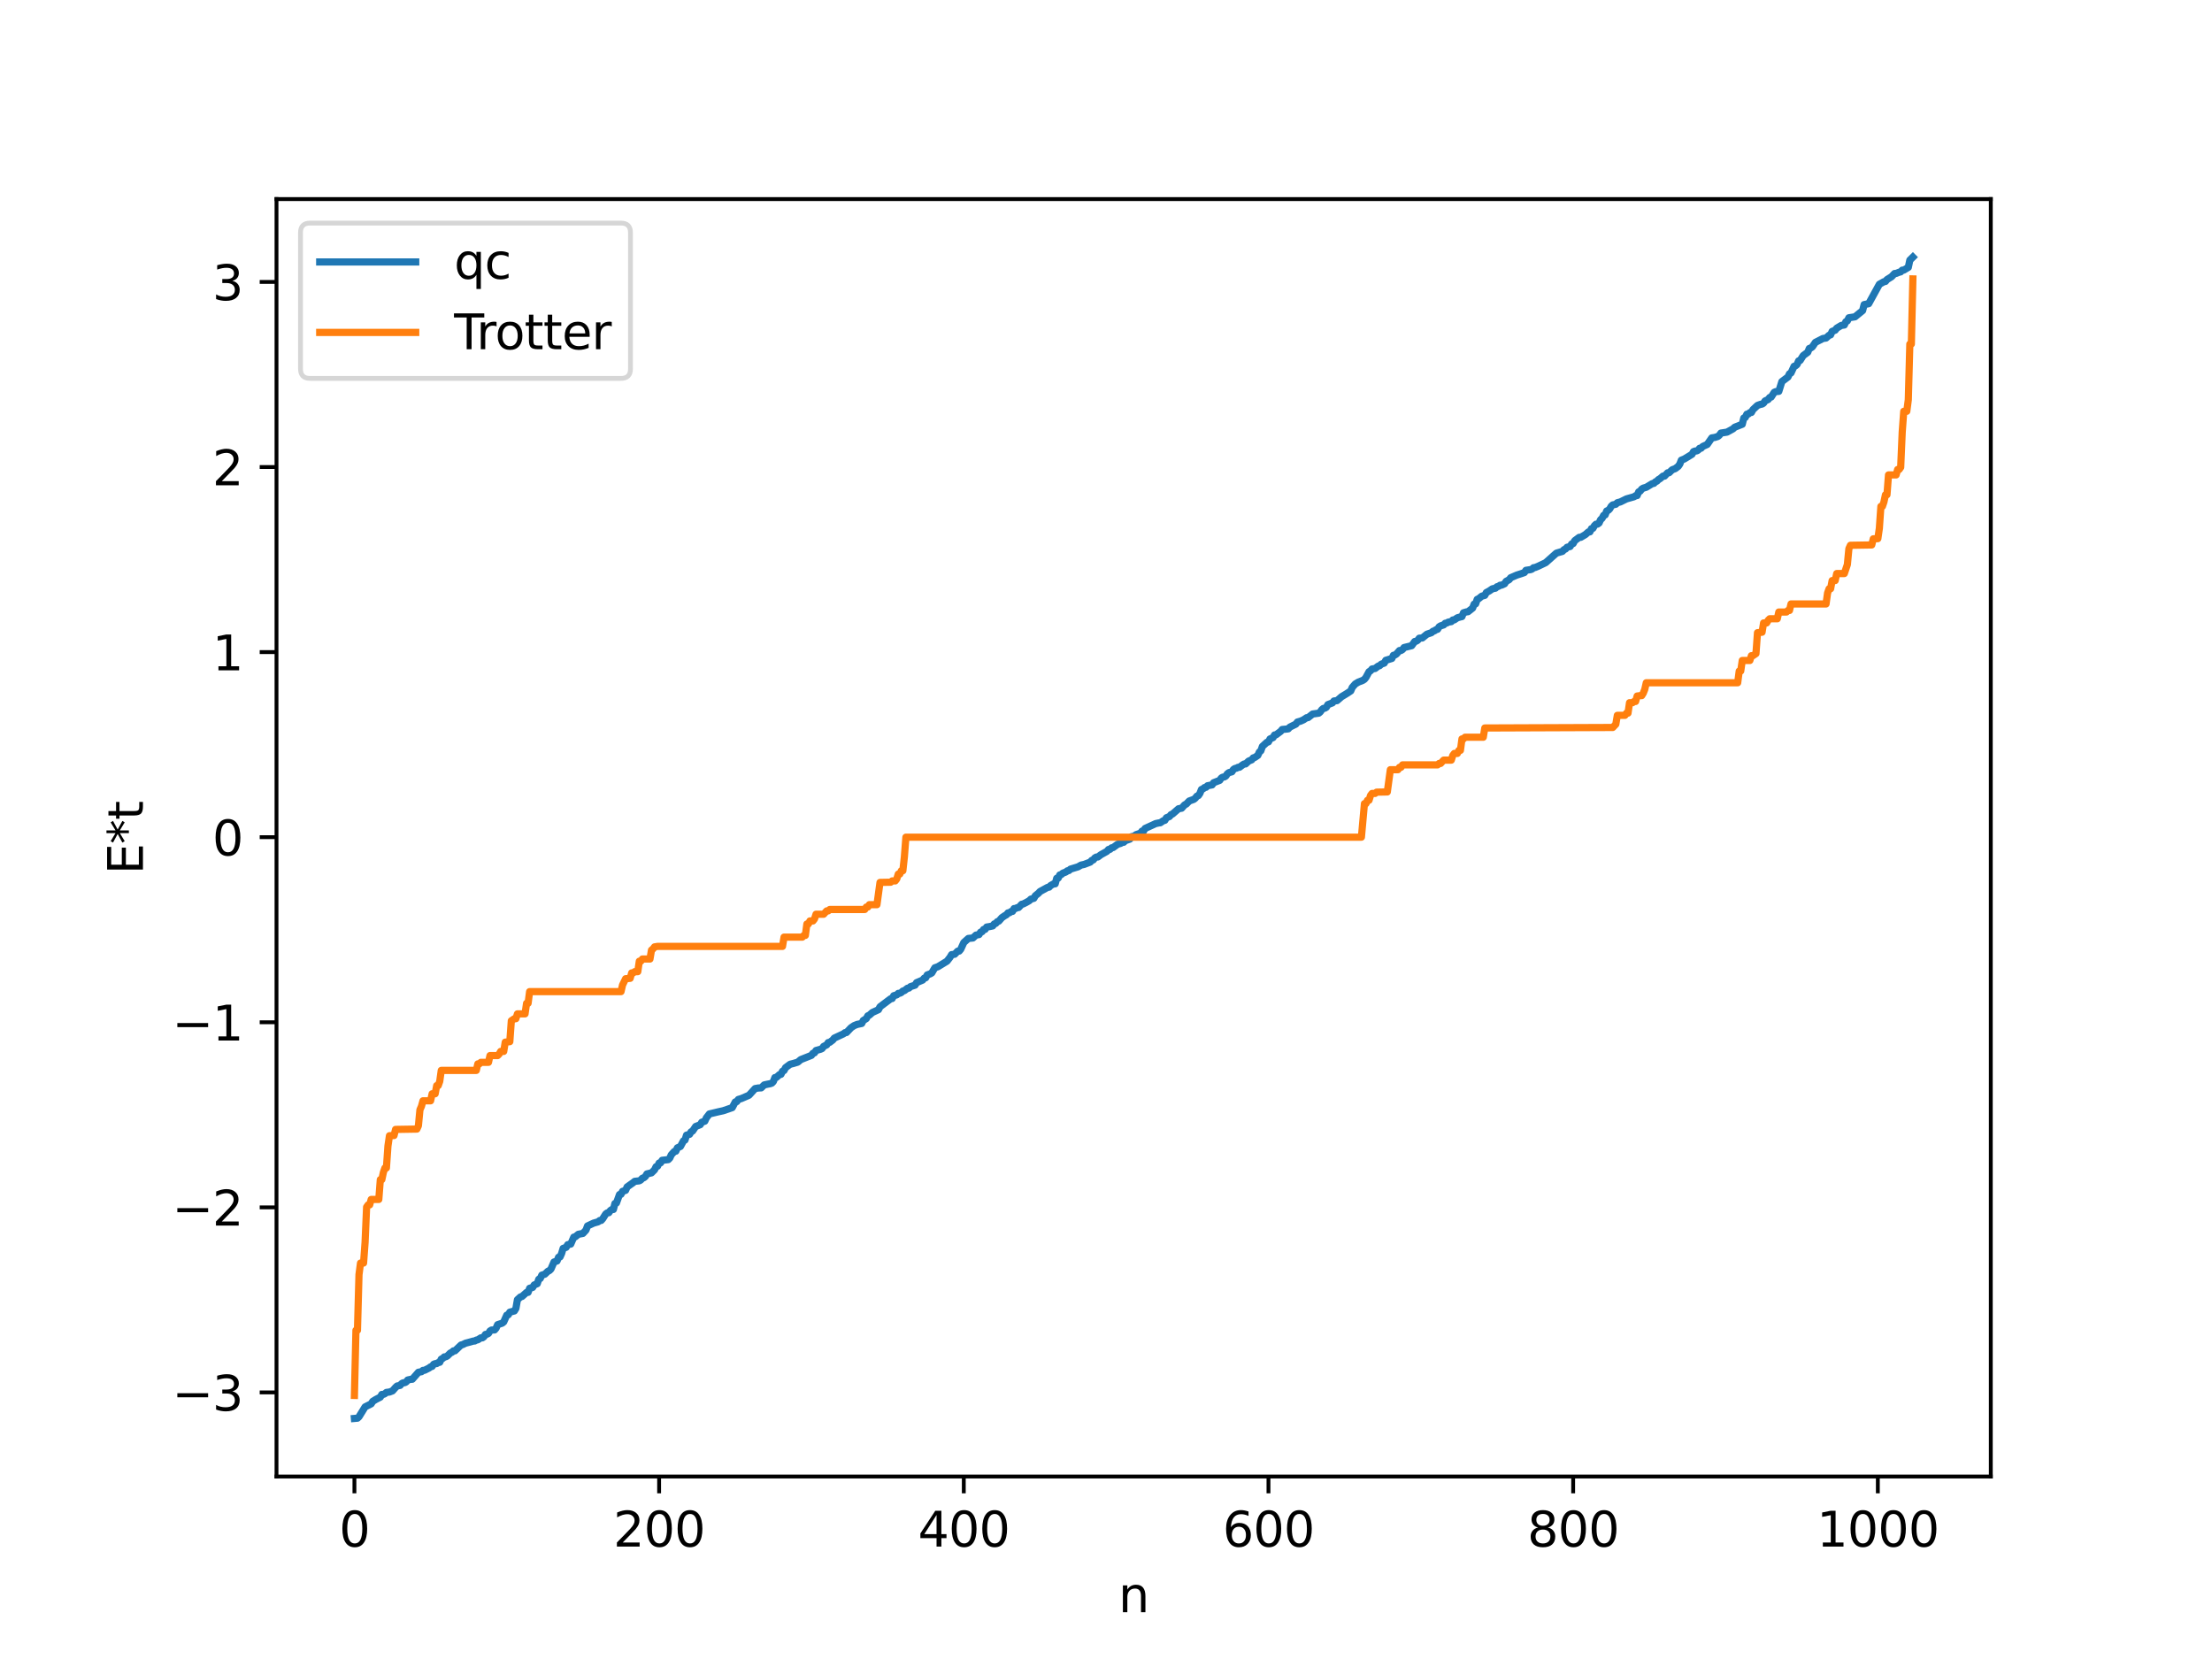 <?xml version="1.0" encoding="utf-8" standalone="no"?>
<!DOCTYPE svg PUBLIC "-//W3C//DTD SVG 1.1//EN"
  "http://www.w3.org/Graphics/SVG/1.1/DTD/svg11.dtd">
<svg xmlns:xlink="http://www.w3.org/1999/xlink" width="460.8pt" height="345.6pt" viewBox="0 0 460.8 345.6" xmlns="http://www.w3.org/2000/svg" version="1.1">
 <defs>
  <style type="text/css">*{stroke-linejoin: round; stroke-linecap: butt}</style>
 </defs>
 <g id="figure_1">
  <g id="patch_1">
   <path d="M 0 345.6 
L 460.8 345.6 
L 460.8 0 
L 0 0 
z
" style="fill: #ffffff"/>
  </g>
  <g id="axes_1">
   <g id="patch_2">
    <path d="M 57.6 307.584 
L 414.72 307.584 
L 414.72 41.472 
L 57.6 41.472 
z
" style="fill: #ffffff"/>
   </g>
   <g id="matplotlib.axis_1">
    <g id="xtick_1">
     <g id="line2d_1">
      <defs>
       <path id="m05484815c2" d="M 0 0 
L 0 3.5 
" style="stroke: #000000; stroke-width: 0.8"/>
      </defs>
      <g>
       <use xlink:href="#m05484815c2" x="73.833" y="307.584" style="stroke: #000000; stroke-width: 0.8"/>
      </g>
     </g>
     <g id="text_1">
      <!-- 0 -->
      <g transform="translate(70.651 322.182) scale(0.1 -0.1)">
       <defs>
        <path id="DejaVuSans-30" d="M 2034 4250 
Q 1547 4250 1301 3770 
Q 1056 3291 1056 2328 
Q 1056 1369 1301 889 
Q 1547 409 2034 409 
Q 2525 409 2770 889 
Q 3016 1369 3016 2328 
Q 3016 3291 2770 3770 
Q 2525 4250 2034 4250 
z
M 2034 4750 
Q 2819 4750 3233 4129 
Q 3647 3509 3647 2328 
Q 3647 1150 3233 529 
Q 2819 -91 2034 -91 
Q 1250 -91 836 529 
Q 422 1150 422 2328 
Q 422 3509 836 4129 
Q 1250 4750 2034 4750 
z
" transform="scale(0.016)"/>
       </defs>
       <use xlink:href="#DejaVuSans-30"/>
      </g>
     </g>
    </g>
    <g id="xtick_2">
     <g id="line2d_2">
      <g>
       <use xlink:href="#m05484815c2" x="137.304" y="307.584" style="stroke: #000000; stroke-width: 0.8"/>
      </g>
     </g>
     <g id="text_2">
      <!-- 200 -->
      <g transform="translate(127.76 322.182) scale(0.1 -0.1)">
       <defs>
        <path id="DejaVuSans-32" d="M 1228 531 
L 3431 531 
L 3431 0 
L 469 0 
L 469 531 
Q 828 903 1448 1529 
Q 2069 2156 2228 2338 
Q 2531 2678 2651 2914 
Q 2772 3150 2772 3378 
Q 2772 3750 2511 3984 
Q 2250 4219 1831 4219 
Q 1534 4219 1204 4116 
Q 875 4013 500 3803 
L 500 4441 
Q 881 4594 1212 4672 
Q 1544 4750 1819 4750 
Q 2544 4750 2975 4387 
Q 3406 4025 3406 3419 
Q 3406 3131 3298 2873 
Q 3191 2616 2906 2266 
Q 2828 2175 2409 1742 
Q 1991 1309 1228 531 
z
" transform="scale(0.016)"/>
       </defs>
       <use xlink:href="#DejaVuSans-32"/>
       <use xlink:href="#DejaVuSans-30" x="63.623"/>
       <use xlink:href="#DejaVuSans-30" x="127.246"/>
      </g>
     </g>
    </g>
    <g id="xtick_3">
     <g id="line2d_3">
      <g>
       <use xlink:href="#m05484815c2" x="200.775" y="307.584" style="stroke: #000000; stroke-width: 0.8"/>
      </g>
     </g>
     <g id="text_3">
      <!-- 400 -->
      <g transform="translate(191.231 322.182) scale(0.1 -0.1)">
       <defs>
        <path id="DejaVuSans-34" d="M 2419 4116 
L 825 1625 
L 2419 1625 
L 2419 4116 
z
M 2253 4666 
L 3047 4666 
L 3047 1625 
L 3713 1625 
L 3713 1100 
L 3047 1100 
L 3047 0 
L 2419 0 
L 2419 1100 
L 313 1100 
L 313 1709 
L 2253 4666 
z
" transform="scale(0.016)"/>
       </defs>
       <use xlink:href="#DejaVuSans-34"/>
       <use xlink:href="#DejaVuSans-30" x="63.623"/>
       <use xlink:href="#DejaVuSans-30" x="127.246"/>
      </g>
     </g>
    </g>
    <g id="xtick_4">
     <g id="line2d_4">
      <g>
       <use xlink:href="#m05484815c2" x="264.246" y="307.584" style="stroke: #000000; stroke-width: 0.8"/>
      </g>
     </g>
     <g id="text_4">
      <!-- 600 -->
      <g transform="translate(254.702 322.182) scale(0.1 -0.1)">
       <defs>
        <path id="DejaVuSans-36" d="M 2113 2584 
Q 1688 2584 1439 2293 
Q 1191 2003 1191 1497 
Q 1191 994 1439 701 
Q 1688 409 2113 409 
Q 2538 409 2786 701 
Q 3034 994 3034 1497 
Q 3034 2003 2786 2293 
Q 2538 2584 2113 2584 
z
M 3366 4563 
L 3366 3988 
Q 3128 4100 2886 4159 
Q 2644 4219 2406 4219 
Q 1781 4219 1451 3797 
Q 1122 3375 1075 2522 
Q 1259 2794 1537 2939 
Q 1816 3084 2150 3084 
Q 2853 3084 3261 2657 
Q 3669 2231 3669 1497 
Q 3669 778 3244 343 
Q 2819 -91 2113 -91 
Q 1303 -91 875 529 
Q 447 1150 447 2328 
Q 447 3434 972 4092 
Q 1497 4750 2381 4750 
Q 2619 4750 2861 4703 
Q 3103 4656 3366 4563 
z
" transform="scale(0.016)"/>
       </defs>
       <use xlink:href="#DejaVuSans-36"/>
       <use xlink:href="#DejaVuSans-30" x="63.623"/>
       <use xlink:href="#DejaVuSans-30" x="127.246"/>
      </g>
     </g>
    </g>
    <g id="xtick_5">
     <g id="line2d_5">
      <g>
       <use xlink:href="#m05484815c2" x="327.717" y="307.584" style="stroke: #000000; stroke-width: 0.8"/>
      </g>
     </g>
     <g id="text_5">
      <!-- 800 -->
      <g transform="translate(318.173 322.182) scale(0.1 -0.1)">
       <defs>
        <path id="DejaVuSans-38" d="M 2034 2216 
Q 1584 2216 1326 1975 
Q 1069 1734 1069 1313 
Q 1069 891 1326 650 
Q 1584 409 2034 409 
Q 2484 409 2743 651 
Q 3003 894 3003 1313 
Q 3003 1734 2745 1975 
Q 2488 2216 2034 2216 
z
M 1403 2484 
Q 997 2584 770 2862 
Q 544 3141 544 3541 
Q 544 4100 942 4425 
Q 1341 4750 2034 4750 
Q 2731 4750 3128 4425 
Q 3525 4100 3525 3541 
Q 3525 3141 3298 2862 
Q 3072 2584 2669 2484 
Q 3125 2378 3379 2068 
Q 3634 1759 3634 1313 
Q 3634 634 3220 271 
Q 2806 -91 2034 -91 
Q 1263 -91 848 271 
Q 434 634 434 1313 
Q 434 1759 690 2068 
Q 947 2378 1403 2484 
z
M 1172 3481 
Q 1172 3119 1398 2916 
Q 1625 2713 2034 2713 
Q 2441 2713 2670 2916 
Q 2900 3119 2900 3481 
Q 2900 3844 2670 4047 
Q 2441 4250 2034 4250 
Q 1625 4250 1398 4047 
Q 1172 3844 1172 3481 
z
" transform="scale(0.016)"/>
       </defs>
       <use xlink:href="#DejaVuSans-38"/>
       <use xlink:href="#DejaVuSans-30" x="63.623"/>
       <use xlink:href="#DejaVuSans-30" x="127.246"/>
      </g>
     </g>
    </g>
    <g id="xtick_6">
     <g id="line2d_6">
      <g>
       <use xlink:href="#m05484815c2" x="391.188" y="307.584" style="stroke: #000000; stroke-width: 0.8"/>
      </g>
     </g>
     <g id="text_6">
      <!-- 1000 -->
      <g transform="translate(378.463 322.182) scale(0.1 -0.1)">
       <defs>
        <path id="DejaVuSans-31" d="M 794 531 
L 1825 531 
L 1825 4091 
L 703 3866 
L 703 4441 
L 1819 4666 
L 2450 4666 
L 2450 531 
L 3481 531 
L 3481 0 
L 794 0 
L 794 531 
z
" transform="scale(0.016)"/>
       </defs>
       <use xlink:href="#DejaVuSans-31"/>
       <use xlink:href="#DejaVuSans-30" x="63.623"/>
       <use xlink:href="#DejaVuSans-30" x="127.246"/>
       <use xlink:href="#DejaVuSans-30" x="190.869"/>
      </g>
     </g>
    </g>
    <g id="text_7">
     <!-- n -->
     <g transform="translate(232.991 335.861) scale(0.1 -0.1)">
      <defs>
       <path id="DejaVuSans-6e" d="M 3513 2113 
L 3513 0 
L 2938 0 
L 2938 2094 
Q 2938 2591 2744 2837 
Q 2550 3084 2163 3084 
Q 1697 3084 1428 2787 
Q 1159 2491 1159 1978 
L 1159 0 
L 581 0 
L 581 3500 
L 1159 3500 
L 1159 2956 
Q 1366 3272 1645 3428 
Q 1925 3584 2291 3584 
Q 2894 3584 3203 3211 
Q 3513 2838 3513 2113 
z
" transform="scale(0.016)"/>
      </defs>
      <use xlink:href="#DejaVuSans-6e"/>
     </g>
    </g>
   </g>
   <g id="matplotlib.axis_2">
    <g id="ytick_1">
     <g id="line2d_7">
      <defs>
       <path id="m15553b2b1c" d="M 0 0 
L -3.5 0 
" style="stroke: #000000; stroke-width: 0.8"/>
      </defs>
      <g>
       <use xlink:href="#m15553b2b1c" x="57.6" y="290.067" style="stroke: #000000; stroke-width: 0.8"/>
      </g>
     </g>
     <g id="text_8">
      <!-- −3 -->
      <g transform="translate(35.858 293.867) scale(0.1 -0.1)">
       <defs>
        <path id="DejaVuSans-2212" d="M 678 2272 
L 4684 2272 
L 4684 1741 
L 678 1741 
L 678 2272 
z
" transform="scale(0.016)"/>
        <path id="DejaVuSans-33" d="M 2597 2516 
Q 3050 2419 3304 2112 
Q 3559 1806 3559 1356 
Q 3559 666 3084 287 
Q 2609 -91 1734 -91 
Q 1441 -91 1130 -33 
Q 819 25 488 141 
L 488 750 
Q 750 597 1062 519 
Q 1375 441 1716 441 
Q 2309 441 2620 675 
Q 2931 909 2931 1356 
Q 2931 1769 2642 2001 
Q 2353 2234 1838 2234 
L 1294 2234 
L 1294 2753 
L 1863 2753 
Q 2328 2753 2575 2939 
Q 2822 3125 2822 3475 
Q 2822 3834 2567 4026 
Q 2313 4219 1838 4219 
Q 1578 4219 1281 4162 
Q 984 4106 628 3988 
L 628 4550 
Q 988 4650 1302 4700 
Q 1616 4750 1894 4750 
Q 2613 4750 3031 4423 
Q 3450 4097 3450 3541 
Q 3450 3153 3228 2886 
Q 3006 2619 2597 2516 
z
" transform="scale(0.016)"/>
       </defs>
       <use xlink:href="#DejaVuSans-2212"/>
       <use xlink:href="#DejaVuSans-33" x="83.789"/>
      </g>
     </g>
    </g>
    <g id="ytick_2">
     <g id="line2d_8">
      <g>
       <use xlink:href="#m15553b2b1c" x="57.6" y="251.512" style="stroke: #000000; stroke-width: 0.8"/>
      </g>
     </g>
     <g id="text_9">
      <!-- −2 -->
      <g transform="translate(35.858 255.311) scale(0.1 -0.1)">
       <use xlink:href="#DejaVuSans-2212"/>
       <use xlink:href="#DejaVuSans-32" x="83.789"/>
      </g>
     </g>
    </g>
    <g id="ytick_3">
     <g id="line2d_9">
      <g>
       <use xlink:href="#m15553b2b1c" x="57.6" y="212.956" style="stroke: #000000; stroke-width: 0.8"/>
      </g>
     </g>
     <g id="text_10">
      <!-- −1 -->
      <g transform="translate(35.858 216.755) scale(0.1 -0.1)">
       <use xlink:href="#DejaVuSans-2212"/>
       <use xlink:href="#DejaVuSans-31" x="83.789"/>
      </g>
     </g>
    </g>
    <g id="ytick_4">
     <g id="line2d_10">
      <g>
       <use xlink:href="#m15553b2b1c" x="57.6" y="174.4" style="stroke: #000000; stroke-width: 0.8"/>
      </g>
     </g>
     <g id="text_11">
      <!-- 0 -->
      <g transform="translate(44.237 178.199) scale(0.1 -0.1)">
       <use xlink:href="#DejaVuSans-30"/>
      </g>
     </g>
    </g>
    <g id="ytick_5">
     <g id="line2d_11">
      <g>
       <use xlink:href="#m15553b2b1c" x="57.6" y="135.844" style="stroke: #000000; stroke-width: 0.8"/>
      </g>
     </g>
     <g id="text_12">
      <!-- 1 -->
      <g transform="translate(44.237 139.644) scale(0.1 -0.1)">
       <use xlink:href="#DejaVuSans-31"/>
      </g>
     </g>
    </g>
    <g id="ytick_6">
     <g id="line2d_12">
      <g>
       <use xlink:href="#m15553b2b1c" x="57.6" y="97.289" style="stroke: #000000; stroke-width: 0.8"/>
      </g>
     </g>
     <g id="text_13">
      <!-- 2 -->
      <g transform="translate(44.237 101.088) scale(0.1 -0.1)">
       <use xlink:href="#DejaVuSans-32"/>
      </g>
     </g>
    </g>
    <g id="ytick_7">
     <g id="line2d_13">
      <g>
       <use xlink:href="#m15553b2b1c" x="57.6" y="58.733" style="stroke: #000000; stroke-width: 0.8"/>
      </g>
     </g>
     <g id="text_14">
      <!-- 3 -->
      <g transform="translate(44.237 62.532) scale(0.1 -0.1)">
       <use xlink:href="#DejaVuSans-33"/>
      </g>
     </g>
    </g>
    <g id="text_15">
     <!-- E*t -->
     <g transform="translate(29.778 182.148) rotate(-90) scale(0.1 -0.1)">
      <defs>
       <path id="DejaVuSans-45" d="M 628 4666 
L 3578 4666 
L 3578 4134 
L 1259 4134 
L 1259 2753 
L 3481 2753 
L 3481 2222 
L 1259 2222 
L 1259 531 
L 3634 531 
L 3634 0 
L 628 0 
L 628 4666 
z
" transform="scale(0.016)"/>
       <path id="DejaVuSans-2a" d="M 3009 3897 
L 1888 3291 
L 3009 2681 
L 2828 2375 
L 1778 3009 
L 1778 1831 
L 1422 1831 
L 1422 3009 
L 372 2375 
L 191 2681 
L 1313 3291 
L 191 3897 
L 372 4206 
L 1422 3572 
L 1422 4750 
L 1778 4750 
L 1778 3572 
L 2828 4206 
L 3009 3897 
z
" transform="scale(0.016)"/>
       <path id="DejaVuSans-74" d="M 1172 4494 
L 1172 3500 
L 2356 3500 
L 2356 3053 
L 1172 3053 
L 1172 1153 
Q 1172 725 1289 603 
Q 1406 481 1766 481 
L 2356 481 
L 2356 0 
L 1766 0 
Q 1100 0 847 248 
Q 594 497 594 1153 
L 594 3053 
L 172 3053 
L 172 3500 
L 594 3500 
L 594 4494 
L 1172 4494 
z
" transform="scale(0.016)"/>
      </defs>
      <use xlink:href="#DejaVuSans-45"/>
      <use xlink:href="#DejaVuSans-2a" x="63.184"/>
      <use xlink:href="#DejaVuSans-74" x="113.184"/>
     </g>
    </g>
   </g>
   <g id="line2d_14">
    <path d="M 73.833 295.488 
L 74.467 295.433 
L 74.785 295.139 
L 76.054 293.081 
L 77.324 292.445 
L 77.641 291.936 
L 78.276 291.539 
L 79.228 291.046 
L 79.545 290.486 
L 79.862 290.484 
L 80.18 290.337 
L 80.497 290.067 
L 81.132 289.986 
L 81.767 289.744 
L 82.401 289.025 
L 82.719 288.732 
L 83.353 288.604 
L 83.671 288.229 
L 83.988 288.066 
L 84.305 288.04 
L 84.623 287.879 
L 84.94 287.477 
L 85.575 287.34 
L 85.892 287.32 
L 87.162 285.868 
L 87.796 285.752 
L 88.114 285.474 
L 88.431 285.462 
L 89.383 284.982 
L 89.7 284.731 
L 90.018 284.65 
L 90.335 284.21 
L 90.653 284.072 
L 90.97 284.055 
L 91.287 283.848 
L 91.605 283.787 
L 91.922 283.129 
L 92.239 282.978 
L 92.557 282.667 
L 92.874 282.644 
L 93.191 282.472 
L 93.826 281.845 
L 94.143 281.711 
L 94.461 281.409 
L 94.778 281.399 
L 96.048 280.187 
L 96.365 280.112 
L 97 279.807 
L 97.952 279.558 
L 98.586 279.377 
L 98.904 279.35 
L 99.221 279.164 
L 99.539 279.107 
L 100.173 278.695 
L 100.491 278.693 
L 100.808 278.469 
L 101.125 277.987 
L 101.443 277.946 
L 101.76 277.775 
L 102.077 277.268 
L 102.395 277.073 
L 103.029 277.047 
L 103.347 276.675 
L 103.664 275.957 
L 104.616 275.64 
L 104.934 275.379 
L 105.568 273.966 
L 105.886 273.891 
L 106.203 273.345 
L 107.155 273.094 
L 107.472 272.574 
L 107.79 270.75 
L 108.424 270.174 
L 108.742 270.086 
L 109.694 269.233 
L 110.011 269.222 
L 110.329 268.372 
L 110.963 268.195 
L 111.281 267.678 
L 111.915 267.42 
L 112.233 266.496 
L 112.55 266.325 
L 112.867 265.64 
L 113.502 265.438 
L 114.137 264.827 
L 114.454 264.683 
L 114.772 264.368 
L 115.406 262.897 
L 116.041 262.69 
L 116.358 261.902 
L 116.676 261.827 
L 116.993 261.117 
L 117.31 260.059 
L 117.945 259.838 
L 118.262 259.291 
L 118.897 259.166 
L 119.532 257.713 
L 119.849 257.645 
L 120.484 257.124 
L 121.436 256.939 
L 122.071 256.257 
L 122.388 255.389 
L 123.658 254.797 
L 124.61 254.525 
L 124.927 254.259 
L 125.244 254.235 
L 125.562 253.876 
L 126.196 252.884 
L 126.514 252.662 
L 126.831 252.627 
L 127.148 252.179 
L 127.466 251.959 
L 127.783 251.952 
L 128.1 250.706 
L 128.418 250.605 
L 129.053 248.845 
L 129.37 248.793 
L 129.687 248.183 
L 130.322 247.972 
L 130.639 247.258 
L 131.909 246.357 
L 132.226 246.095 
L 133.178 245.989 
L 133.496 245.796 
L 133.813 245.45 
L 134.13 245.346 
L 134.448 245.077 
L 134.765 244.547 
L 135.717 244.328 
L 136.352 243.696 
L 136.669 243.049 
L 136.986 242.944 
L 137.304 242.287 
L 137.621 242.233 
L 137.939 241.711 
L 139.208 241.569 
L 139.525 241.254 
L 139.843 240.563 
L 140.477 239.87 
L 140.795 239.816 
L 141.112 239.111 
L 141.747 238.831 
L 142.381 237.658 
L 142.699 237.49 
L 143.016 236.471 
L 143.651 236.299 
L 143.968 235.777 
L 144.286 235.608 
L 144.92 234.668 
L 145.872 234.294 
L 146.19 233.782 
L 146.824 233.564 
L 147.142 232.872 
L 147.777 232.054 
L 149.681 231.601 
L 150.633 231.393 
L 152.537 230.742 
L 153.172 229.553 
L 153.489 229.484 
L 153.806 229.036 
L 154.441 228.847 
L 156.028 228.164 
L 157.297 226.771 
L 157.932 226.654 
L 158.567 226.623 
L 159.201 226.009 
L 159.836 225.87 
L 160.471 225.748 
L 160.788 225.632 
L 161.105 225.307 
L 161.423 224.476 
L 161.74 224.437 
L 162.375 223.869 
L 162.692 223.804 
L 163.01 223.157 
L 163.327 223.014 
L 163.644 222.413 
L 164.596 221.706 
L 165.231 221.552 
L 166.183 221.265 
L 166.818 220.732 
L 169.039 219.852 
L 169.357 219.416 
L 169.674 219.328 
L 169.991 218.838 
L 170.943 218.575 
L 171.261 218.426 
L 171.578 217.983 
L 172.213 217.666 
L 172.53 217.186 
L 172.848 217.135 
L 173.482 216.655 
L 173.8 216.255 
L 175.704 215.37 
L 176.021 215.123 
L 176.339 215.093 
L 177.291 214.089 
L 177.925 213.661 
L 178.56 213.404 
L 179.512 213.207 
L 179.829 212.588 
L 180.464 212.196 
L 180.781 211.616 
L 181.099 211.477 
L 181.734 210.919 
L 183.003 210.333 
L 183.32 209.73 
L 185.542 208.061 
L 185.859 208.012 
L 186.177 207.426 
L 186.811 207.248 
L 187.129 206.939 
L 187.446 206.912 
L 187.763 206.76 
L 188.081 206.45 
L 188.398 206.373 
L 189.033 205.876 
L 189.35 205.839 
L 189.667 205.535 
L 190.62 205.227 
L 190.937 204.704 
L 192.206 204.165 
L 192.524 203.771 
L 192.841 203.691 
L 193.158 203.095 
L 193.793 202.868 
L 194.11 202.674 
L 194.745 201.607 
L 195.38 201.389 
L 197.284 200.228 
L 197.919 199.406 
L 198.236 198.867 
L 198.871 198.791 
L 199.505 198.143 
L 199.823 198.129 
L 200.14 197.747 
L 200.775 196.35 
L 201.727 195.496 
L 202.679 195.398 
L 203.314 194.8 
L 203.948 194.694 
L 204.266 194.19 
L 204.583 194.09 
L 204.9 193.619 
L 205.218 193.607 
L 205.535 193.122 
L 206.17 193.02 
L 206.805 192.886 
L 207.122 192.471 
L 207.439 192.361 
L 207.757 192.006 
L 208.074 191.887 
L 208.709 191.165 
L 209.343 190.732 
L 209.661 190.568 
L 209.978 190.173 
L 210.296 190.142 
L 210.613 189.889 
L 210.93 189.859 
L 211.248 189.268 
L 211.565 189.255 
L 211.882 189.085 
L 212.2 189.049 
L 212.834 188.377 
L 213.152 188.311 
L 213.786 187.993 
L 214.421 187.628 
L 214.739 187.309 
L 215.373 187.132 
L 215.691 186.578 
L 216.325 186.082 
L 216.643 185.726 
L 218.229 184.857 
L 218.547 184.813 
L 218.864 184.471 
L 219.499 184.12 
L 219.816 184.116 
L 220.134 182.963 
L 220.451 182.916 
L 220.768 182.266 
L 221.086 182.178 
L 221.403 181.897 
L 222.038 181.656 
L 222.355 181.407 
L 222.672 181.35 
L 222.99 181.058 
L 224.577 180.575 
L 225.211 180.212 
L 225.846 180.075 
L 227.115 179.59 
L 227.433 179.234 
L 227.75 179.134 
L 228.067 178.72 
L 228.385 178.544 
L 228.702 178.526 
L 229.337 178.05 
L 230.606 177.345 
L 230.924 176.962 
L 231.241 176.933 
L 231.558 176.622 
L 231.876 176.565 
L 232.828 175.873 
L 233.462 175.689 
L 233.78 175.485 
L 234.097 175.459 
L 234.415 175.132 
L 235.367 174.806 
L 235.684 174.304 
L 236.319 174.162 
L 236.636 173.882 
L 237.271 173.666 
L 237.588 173.562 
L 237.905 173.132 
L 238.223 173.124 
L 238.54 172.585 
L 240.762 171.565 
L 241.396 171.431 
L 241.714 171.396 
L 242.348 170.968 
L 242.666 170.888 
L 242.983 170.357 
L 243.618 170.103 
L 243.935 169.709 
L 244.253 169.576 
L 245.522 168.473 
L 246.157 168.366 
L 246.791 167.655 
L 247.109 167.514 
L 247.743 166.864 
L 248.696 166.518 
L 249.013 166.261 
L 249.33 165.858 
L 249.648 165.731 
L 249.965 165.263 
L 250.282 164.465 
L 250.6 164.348 
L 250.917 164.065 
L 251.234 164.009 
L 251.552 163.683 
L 252.504 163.508 
L 252.821 163.053 
L 254.091 162.558 
L 254.408 162.084 
L 254.725 161.895 
L 255.043 161.857 
L 255.36 161.667 
L 255.677 161.199 
L 255.995 160.954 
L 256.629 160.779 
L 256.947 160.287 
L 257.264 160.084 
L 257.581 160.03 
L 257.899 159.851 
L 258.216 159.83 
L 258.851 159.349 
L 259.168 159.158 
L 259.486 159.138 
L 260.12 158.545 
L 260.755 158.283 
L 261.072 157.879 
L 261.39 157.795 
L 262.024 157.364 
L 262.342 156.664 
L 262.659 156.404 
L 262.977 155.491 
L 263.929 154.629 
L 264.246 154.548 
L 264.563 153.934 
L 265.198 153.655 
L 265.515 153.107 
L 265.833 153.066 
L 266.467 152.591 
L 266.785 152.355 
L 267.102 151.965 
L 268.054 151.873 
L 268.372 151.829 
L 268.689 151.476 
L 269.958 150.839 
L 270.276 150.409 
L 270.91 150.232 
L 271.545 149.949 
L 272.18 149.518 
L 272.497 149.49 
L 273.449 148.742 
L 274.719 148.564 
L 275.036 148.302 
L 275.353 147.843 
L 275.671 147.582 
L 275.988 147.535 
L 276.305 147.335 
L 276.623 146.783 
L 277.575 146.424 
L 277.892 146.027 
L 278.527 145.956 
L 279.479 145.132 
L 280.431 144.558 
L 281.383 143.934 
L 281.7 143.193 
L 282.335 142.474 
L 282.97 142.097 
L 283.922 141.722 
L 284.239 141.507 
L 284.557 141.111 
L 285.191 139.931 
L 285.509 139.745 
L 285.826 139.358 
L 286.461 139.258 
L 287.096 138.767 
L 287.413 138.672 
L 287.73 138.361 
L 288.365 138.138 
L 288.682 137.556 
L 289.952 137.171 
L 290.269 136.514 
L 290.586 136.449 
L 290.904 136.236 
L 291.539 135.519 
L 291.856 135.508 
L 292.173 135.316 
L 292.491 134.895 
L 294.077 134.508 
L 294.712 133.636 
L 295.029 133.572 
L 295.347 133.371 
L 295.664 132.949 
L 296.299 132.899 
L 297.251 132.119 
L 298.203 131.797 
L 298.52 131.499 
L 298.838 131.409 
L 299.155 131.169 
L 299.472 131.092 
L 299.79 130.58 
L 300.107 130.378 
L 300.742 130.178 
L 301.059 129.841 
L 301.377 129.796 
L 301.694 129.597 
L 302.329 129.498 
L 302.646 129.152 
L 302.963 129.13 
L 303.598 128.696 
L 304.233 128.52 
L 304.55 128.45 
L 304.867 127.656 
L 305.502 127.467 
L 305.82 127.429 
L 306.772 126.676 
L 307.089 125.848 
L 307.406 125.793 
L 307.724 124.855 
L 308.041 124.716 
L 308.676 124.194 
L 309.31 124.024 
L 309.628 123.439 
L 310.262 123.095 
L 310.897 122.654 
L 311.532 122.529 
L 311.849 122.224 
L 312.167 122.152 
L 312.484 121.919 
L 312.801 121.897 
L 313.436 121.607 
L 313.753 121.101 
L 314.388 120.759 
L 314.705 120.349 
L 315.975 119.801 
L 316.927 119.496 
L 317.562 119.274 
L 317.879 118.808 
L 318.831 118.664 
L 319.148 118.554 
L 319.466 118.263 
L 319.783 118.227 
L 320.418 117.965 
L 322.005 117.208 
L 324.226 115.228 
L 325.496 114.854 
L 325.813 114.5 
L 326.13 114.372 
L 326.448 114.003 
L 327.082 113.851 
L 327.4 113.322 
L 327.717 113.231 
L 328.034 112.641 
L 328.986 111.935 
L 329.304 111.931 
L 330.256 111.367 
L 330.891 110.813 
L 331.208 110.795 
L 331.525 110.127 
L 331.843 110.052 
L 332.16 109.497 
L 332.477 109.201 
L 332.795 109.183 
L 333.112 108.953 
L 333.429 108.259 
L 333.747 107.978 
L 334.064 107.363 
L 334.381 107.27 
L 334.699 106.449 
L 335.016 106.322 
L 335.334 106.011 
L 335.651 105.46 
L 335.968 105.181 
L 336.603 105.048 
L 336.92 104.727 
L 337.555 104.557 
L 338.824 103.931 
L 340.411 103.483 
L 340.729 103.261 
L 341.046 103.233 
L 341.363 102.464 
L 341.681 102.307 
L 341.998 101.889 
L 342.315 101.691 
L 342.95 101.504 
L 344.22 100.735 
L 344.537 100.69 
L 344.854 100.37 
L 345.172 100.233 
L 345.489 99.893 
L 345.806 99.724 
L 346.441 99.179 
L 346.758 99.178 
L 347.393 98.498 
L 347.71 98.473 
L 348.345 97.859 
L 348.98 97.625 
L 349.615 97.142 
L 349.932 96.68 
L 350.249 95.865 
L 350.884 95.607 
L 352.471 94.64 
L 352.788 94.087 
L 353.105 93.955 
L 353.423 93.945 
L 353.74 93.786 
L 354.058 93.39 
L 354.375 93.372 
L 354.692 93.016 
L 355.644 92.588 
L 356.596 91.224 
L 357.231 91.124 
L 357.866 90.922 
L 358.183 90.656 
L 358.5 90.217 
L 359.453 90.069 
L 359.77 90.017 
L 360.722 89.498 
L 361.039 89.322 
L 361.357 89.004 
L 362.943 88.383 
L 363.261 87.081 
L 363.578 86.957 
L 363.896 86.287 
L 364.213 86.252 
L 364.53 85.949 
L 364.848 85.923 
L 365.165 85.343 
L 366.117 84.453 
L 366.752 84.23 
L 367.069 84.183 
L 367.386 83.98 
L 367.704 83.517 
L 368.339 83.228 
L 368.656 82.807 
L 368.973 82.71 
L 369.608 81.725 
L 369.925 81.584 
L 370.56 81.529 
L 371.195 79.494 
L 372.464 78.536 
L 372.781 77.863 
L 373.099 77.687 
L 373.734 76.31 
L 374.051 76.202 
L 374.368 75.919 
L 374.686 75.174 
L 375.003 75.083 
L 375.638 74.079 
L 376.59 73.378 
L 376.907 72.591 
L 377.224 72.488 
L 377.542 72.255 
L 378.177 71.323 
L 379.763 70.51 
L 380.398 70.42 
L 381.033 69.84 
L 381.35 69.754 
L 381.667 69.038 
L 382.302 68.785 
L 382.62 68.365 
L 383.572 67.793 
L 384.206 67.701 
L 384.524 67.02 
L 384.841 66.847 
L 385.158 66.196 
L 386.428 65.998 
L 388.015 64.704 
L 388.332 63.454 
L 389.284 63.264 
L 391.505 59.221 
L 392.458 58.686 
L 392.775 58.629 
L 393.092 58.24 
L 394.044 57.647 
L 394.679 56.977 
L 394.996 56.962 
L 395.631 56.706 
L 395.948 56.633 
L 396.266 56.28 
L 396.583 56.267 
L 397.535 55.699 
L 397.853 54.192 
L 398.487 53.568 
L 398.487 53.568 
" clip-path="url(#p3216045698)" style="fill: none; stroke: #1f77b4; stroke-width: 1.5; stroke-linecap: square"/>
   </g>
   <g id="line2d_15">
    <path d="M 73.833 290.696 
L 74.15 277.126 
L 74.467 277.126 
L 74.785 265.526 
L 75.102 263.116 
L 75.737 263.116 
L 76.054 258.776 
L 76.372 251.449 
L 76.689 251 
L 77.006 251 
L 77.324 249.866 
L 78.91 249.866 
L 79.228 245.732 
L 79.545 245.732 
L 79.862 244.236 
L 80.18 243.312 
L 80.497 243.312 
L 80.815 238.741 
L 81.132 236.589 
L 82.084 236.552 
L 82.401 235.279 
L 86.844 235.207 
L 87.162 234.509 
L 87.479 231.197 
L 87.796 230.465 
L 88.114 229.318 
L 89.7 229.318 
L 90.018 227.853 
L 90.653 227.853 
L 90.97 226.151 
L 91.287 226.151 
L 91.605 225.265 
L 91.922 222.984 
L 99.221 222.984 
L 99.539 221.626 
L 99.856 221.626 
L 100.173 221.304 
L 101.76 221.304 
L 102.077 219.896 
L 103.664 219.896 
L 103.981 219.578 
L 104.299 219.029 
L 104.934 219.029 
L 105.251 217.098 
L 106.203 217 
L 106.52 212.641 
L 107.155 212.211 
L 107.472 212.211 
L 107.79 211.207 
L 109.377 211.207 
L 109.694 209.004 
L 110.011 209.004 
L 110.329 206.571 
L 129.37 206.57 
L 129.687 205.188 
L 130.322 203.887 
L 131.274 203.804 
L 131.591 202.673 
L 131.909 202.673 
L 132.226 202.414 
L 132.861 202.414 
L 133.178 200.237 
L 133.496 200.237 
L 133.813 199.781 
L 135.4 199.781 
L 135.717 197.923 
L 136.034 197.673 
L 136.352 197.254 
L 136.986 197.148 
L 163.01 197.148 
L 163.327 195.221 
L 167.135 195.221 
L 167.453 194.868 
L 167.77 194.868 
L 168.087 192.483 
L 168.405 192.483 
L 168.722 191.846 
L 169.357 191.846 
L 169.674 191.435 
L 169.991 190.451 
L 171.578 190.451 
L 172.213 189.757 
L 172.53 189.757 
L 172.848 189.463 
L 180.147 189.463 
L 180.464 188.956 
L 180.781 188.956 
L 181.099 188.459 
L 182.686 188.459 
L 183.32 183.823 
L 185.542 183.781 
L 185.859 183.512 
L 186.494 183.512 
L 186.811 183.105 
L 187.129 182.085 
L 187.446 182.085 
L 187.763 181.395 
L 188.081 181.395 
L 188.398 178.512 
L 188.715 174.4 
L 283.605 174.4 
L 284.239 167.405 
L 284.557 167.405 
L 284.874 166.715 
L 285.191 166.715 
L 285.509 165.695 
L 285.826 165.288 
L 286.461 165.288 
L 286.778 165.019 
L 289 164.978 
L 289.634 160.341 
L 291.221 160.341 
L 291.539 159.844 
L 291.856 159.844 
L 292.173 159.338 
L 299.472 159.338 
L 299.79 159.043 
L 300.107 159.043 
L 300.742 158.349 
L 302.329 158.349 
L 302.646 157.365 
L 302.963 156.954 
L 303.598 156.954 
L 303.915 156.317 
L 304.233 156.317 
L 304.55 153.932 
L 304.867 153.932 
L 305.185 153.58 
L 308.993 153.58 
L 309.31 151.652 
L 335.968 151.547 
L 336.603 150.877 
L 336.92 149.02 
L 338.507 149.02 
L 338.824 148.564 
L 339.142 148.564 
L 339.459 146.386 
L 340.094 146.386 
L 340.411 146.128 
L 340.729 146.128 
L 341.046 144.996 
L 341.681 144.913 
L 341.998 144.913 
L 342.315 144.41 
L 342.633 143.613 
L 342.95 142.23 
L 361.991 142.23 
L 362.309 139.796 
L 362.626 139.796 
L 362.943 137.593 
L 364.53 137.593 
L 364.848 136.59 
L 365.165 136.59 
L 365.8 136.159 
L 366.117 131.8 
L 367.069 131.703 
L 367.386 129.771 
L 368.021 129.771 
L 368.339 129.222 
L 368.656 128.904 
L 370.243 128.904 
L 370.56 127.496 
L 372.147 127.496 
L 372.464 127.175 
L 372.781 127.175 
L 373.099 125.816 
L 380.398 125.816 
L 380.715 123.535 
L 381.033 122.649 
L 381.35 122.649 
L 381.667 120.947 
L 382.302 120.947 
L 382.62 119.482 
L 384.206 119.482 
L 384.841 117.603 
L 385.158 114.291 
L 385.476 113.594 
L 389.919 113.521 
L 390.236 112.248 
L 391.188 112.211 
L 391.505 110.06 
L 391.823 105.489 
L 392.14 105.489 
L 392.458 104.564 
L 392.775 103.068 
L 393.092 103.068 
L 393.41 98.934 
L 394.996 98.934 
L 395.314 97.801 
L 395.631 97.801 
L 395.948 97.351 
L 396.266 90.024 
L 396.583 85.684 
L 397.218 85.684 
L 397.535 83.274 
L 397.853 71.674 
L 398.17 71.674 
L 398.487 58.104 
L 398.487 58.104 
" clip-path="url(#p3216045698)" style="fill: none; stroke: #ff7f0e; stroke-width: 1.5; stroke-linecap: square"/>
   </g>
   <g id="patch_3">
    <path d="M 57.6 307.584 
L 57.6 41.472 
" style="fill: none; stroke: #000000; stroke-width: 0.8; stroke-linejoin: miter; stroke-linecap: square"/>
   </g>
   <g id="patch_4">
    <path d="M 414.72 307.584 
L 414.72 41.472 
" style="fill: none; stroke: #000000; stroke-width: 0.8; stroke-linejoin: miter; stroke-linecap: square"/>
   </g>
   <g id="patch_5">
    <path d="M 57.6 307.584 
L 414.72 307.584 
" style="fill: none; stroke: #000000; stroke-width: 0.8; stroke-linejoin: miter; stroke-linecap: square"/>
   </g>
   <g id="patch_6">
    <path d="M 57.6 41.472 
L 414.72 41.472 
" style="fill: none; stroke: #000000; stroke-width: 0.8; stroke-linejoin: miter; stroke-linecap: square"/>
   </g>
   <g id="legend_1">
    <g id="patch_7">
     <path d="M 64.6 78.828 
L 129.342 78.828 
Q 131.342 78.828 131.342 76.828 
L 131.342 48.472 
Q 131.342 46.472 129.342 46.472 
L 64.6 46.472 
Q 62.6 46.472 62.6 48.472 
L 62.6 76.828 
Q 62.6 78.828 64.6 78.828 
z
" style="fill: #ffffff; opacity: 0.8; stroke: #cccccc; stroke-linejoin: miter"/>
    </g>
    <g id="line2d_16">
     <path d="M 66.6 54.57 
L 76.6 54.57 
L 86.6 54.57 
" style="fill: none; stroke: #1f77b4; stroke-width: 1.5; stroke-linecap: square"/>
    </g>
    <g id="text_16">
     <!-- qc -->
     <g transform="translate(94.6 58.07) scale(0.1 -0.1)">
      <defs>
       <path id="DejaVuSans-71" d="M 947 1747 
Q 947 1113 1208 752 
Q 1469 391 1925 391 
Q 2381 391 2643 752 
Q 2906 1113 2906 1747 
Q 2906 2381 2643 2742 
Q 2381 3103 1925 3103 
Q 1469 3103 1208 2742 
Q 947 2381 947 1747 
z
M 2906 525 
Q 2725 213 2448 61 
Q 2172 -91 1784 -91 
Q 1150 -91 751 415 
Q 353 922 353 1747 
Q 353 2572 751 3078 
Q 1150 3584 1784 3584 
Q 2172 3584 2448 3432 
Q 2725 3281 2906 2969 
L 2906 3500 
L 3481 3500 
L 3481 -1331 
L 2906 -1331 
L 2906 525 
z
" transform="scale(0.016)"/>
       <path id="DejaVuSans-63" d="M 3122 3366 
L 3122 2828 
Q 2878 2963 2633 3030 
Q 2388 3097 2138 3097 
Q 1578 3097 1268 2742 
Q 959 2388 959 1747 
Q 959 1106 1268 751 
Q 1578 397 2138 397 
Q 2388 397 2633 464 
Q 2878 531 3122 666 
L 3122 134 
Q 2881 22 2623 -34 
Q 2366 -91 2075 -91 
Q 1284 -91 818 406 
Q 353 903 353 1747 
Q 353 2603 823 3093 
Q 1294 3584 2113 3584 
Q 2378 3584 2631 3529 
Q 2884 3475 3122 3366 
z
" transform="scale(0.016)"/>
      </defs>
      <use xlink:href="#DejaVuSans-71"/>
      <use xlink:href="#DejaVuSans-63" x="63.477"/>
     </g>
    </g>
    <g id="line2d_17">
     <path d="M 66.6 69.249 
L 76.6 69.249 
L 86.6 69.249 
" style="fill: none; stroke: #ff7f0e; stroke-width: 1.5; stroke-linecap: square"/>
    </g>
    <g id="text_17">
     <!-- Trotter -->
     <g transform="translate(94.6 72.749) scale(0.1 -0.1)">
      <defs>
       <path id="DejaVuSans-54" d="M -19 4666 
L 3928 4666 
L 3928 4134 
L 2272 4134 
L 2272 0 
L 1638 0 
L 1638 4134 
L -19 4134 
L -19 4666 
z
" transform="scale(0.016)"/>
       <path id="DejaVuSans-72" d="M 2631 2963 
Q 2534 3019 2420 3045 
Q 2306 3072 2169 3072 
Q 1681 3072 1420 2755 
Q 1159 2438 1159 1844 
L 1159 0 
L 581 0 
L 581 3500 
L 1159 3500 
L 1159 2956 
Q 1341 3275 1631 3429 
Q 1922 3584 2338 3584 
Q 2397 3584 2469 3576 
Q 2541 3569 2628 3553 
L 2631 2963 
z
" transform="scale(0.016)"/>
       <path id="DejaVuSans-6f" d="M 1959 3097 
Q 1497 3097 1228 2736 
Q 959 2375 959 1747 
Q 959 1119 1226 758 
Q 1494 397 1959 397 
Q 2419 397 2687 759 
Q 2956 1122 2956 1747 
Q 2956 2369 2687 2733 
Q 2419 3097 1959 3097 
z
M 1959 3584 
Q 2709 3584 3137 3096 
Q 3566 2609 3566 1747 
Q 3566 888 3137 398 
Q 2709 -91 1959 -91 
Q 1206 -91 779 398 
Q 353 888 353 1747 
Q 353 2609 779 3096 
Q 1206 3584 1959 3584 
z
" transform="scale(0.016)"/>
       <path id="DejaVuSans-65" d="M 3597 1894 
L 3597 1613 
L 953 1613 
Q 991 1019 1311 708 
Q 1631 397 2203 397 
Q 2534 397 2845 478 
Q 3156 559 3463 722 
L 3463 178 
Q 3153 47 2828 -22 
Q 2503 -91 2169 -91 
Q 1331 -91 842 396 
Q 353 884 353 1716 
Q 353 2575 817 3079 
Q 1281 3584 2069 3584 
Q 2775 3584 3186 3129 
Q 3597 2675 3597 1894 
z
M 3022 2063 
Q 3016 2534 2758 2815 
Q 2500 3097 2075 3097 
Q 1594 3097 1305 2825 
Q 1016 2553 972 2059 
L 3022 2063 
z
" transform="scale(0.016)"/>
      </defs>
      <use xlink:href="#DejaVuSans-54"/>
      <use xlink:href="#DejaVuSans-72" x="46.334"/>
      <use xlink:href="#DejaVuSans-6f" x="85.197"/>
      <use xlink:href="#DejaVuSans-74" x="146.379"/>
      <use xlink:href="#DejaVuSans-74" x="185.588"/>
      <use xlink:href="#DejaVuSans-65" x="224.797"/>
      <use xlink:href="#DejaVuSans-72" x="286.32"/>
     </g>
    </g>
   </g>
  </g>
 </g>
 <defs>
  <clipPath id="p3216045698">
   <rect x="57.6" y="41.472" width="357.12" height="266.112"/>
  </clipPath>
 </defs>
</svg>
